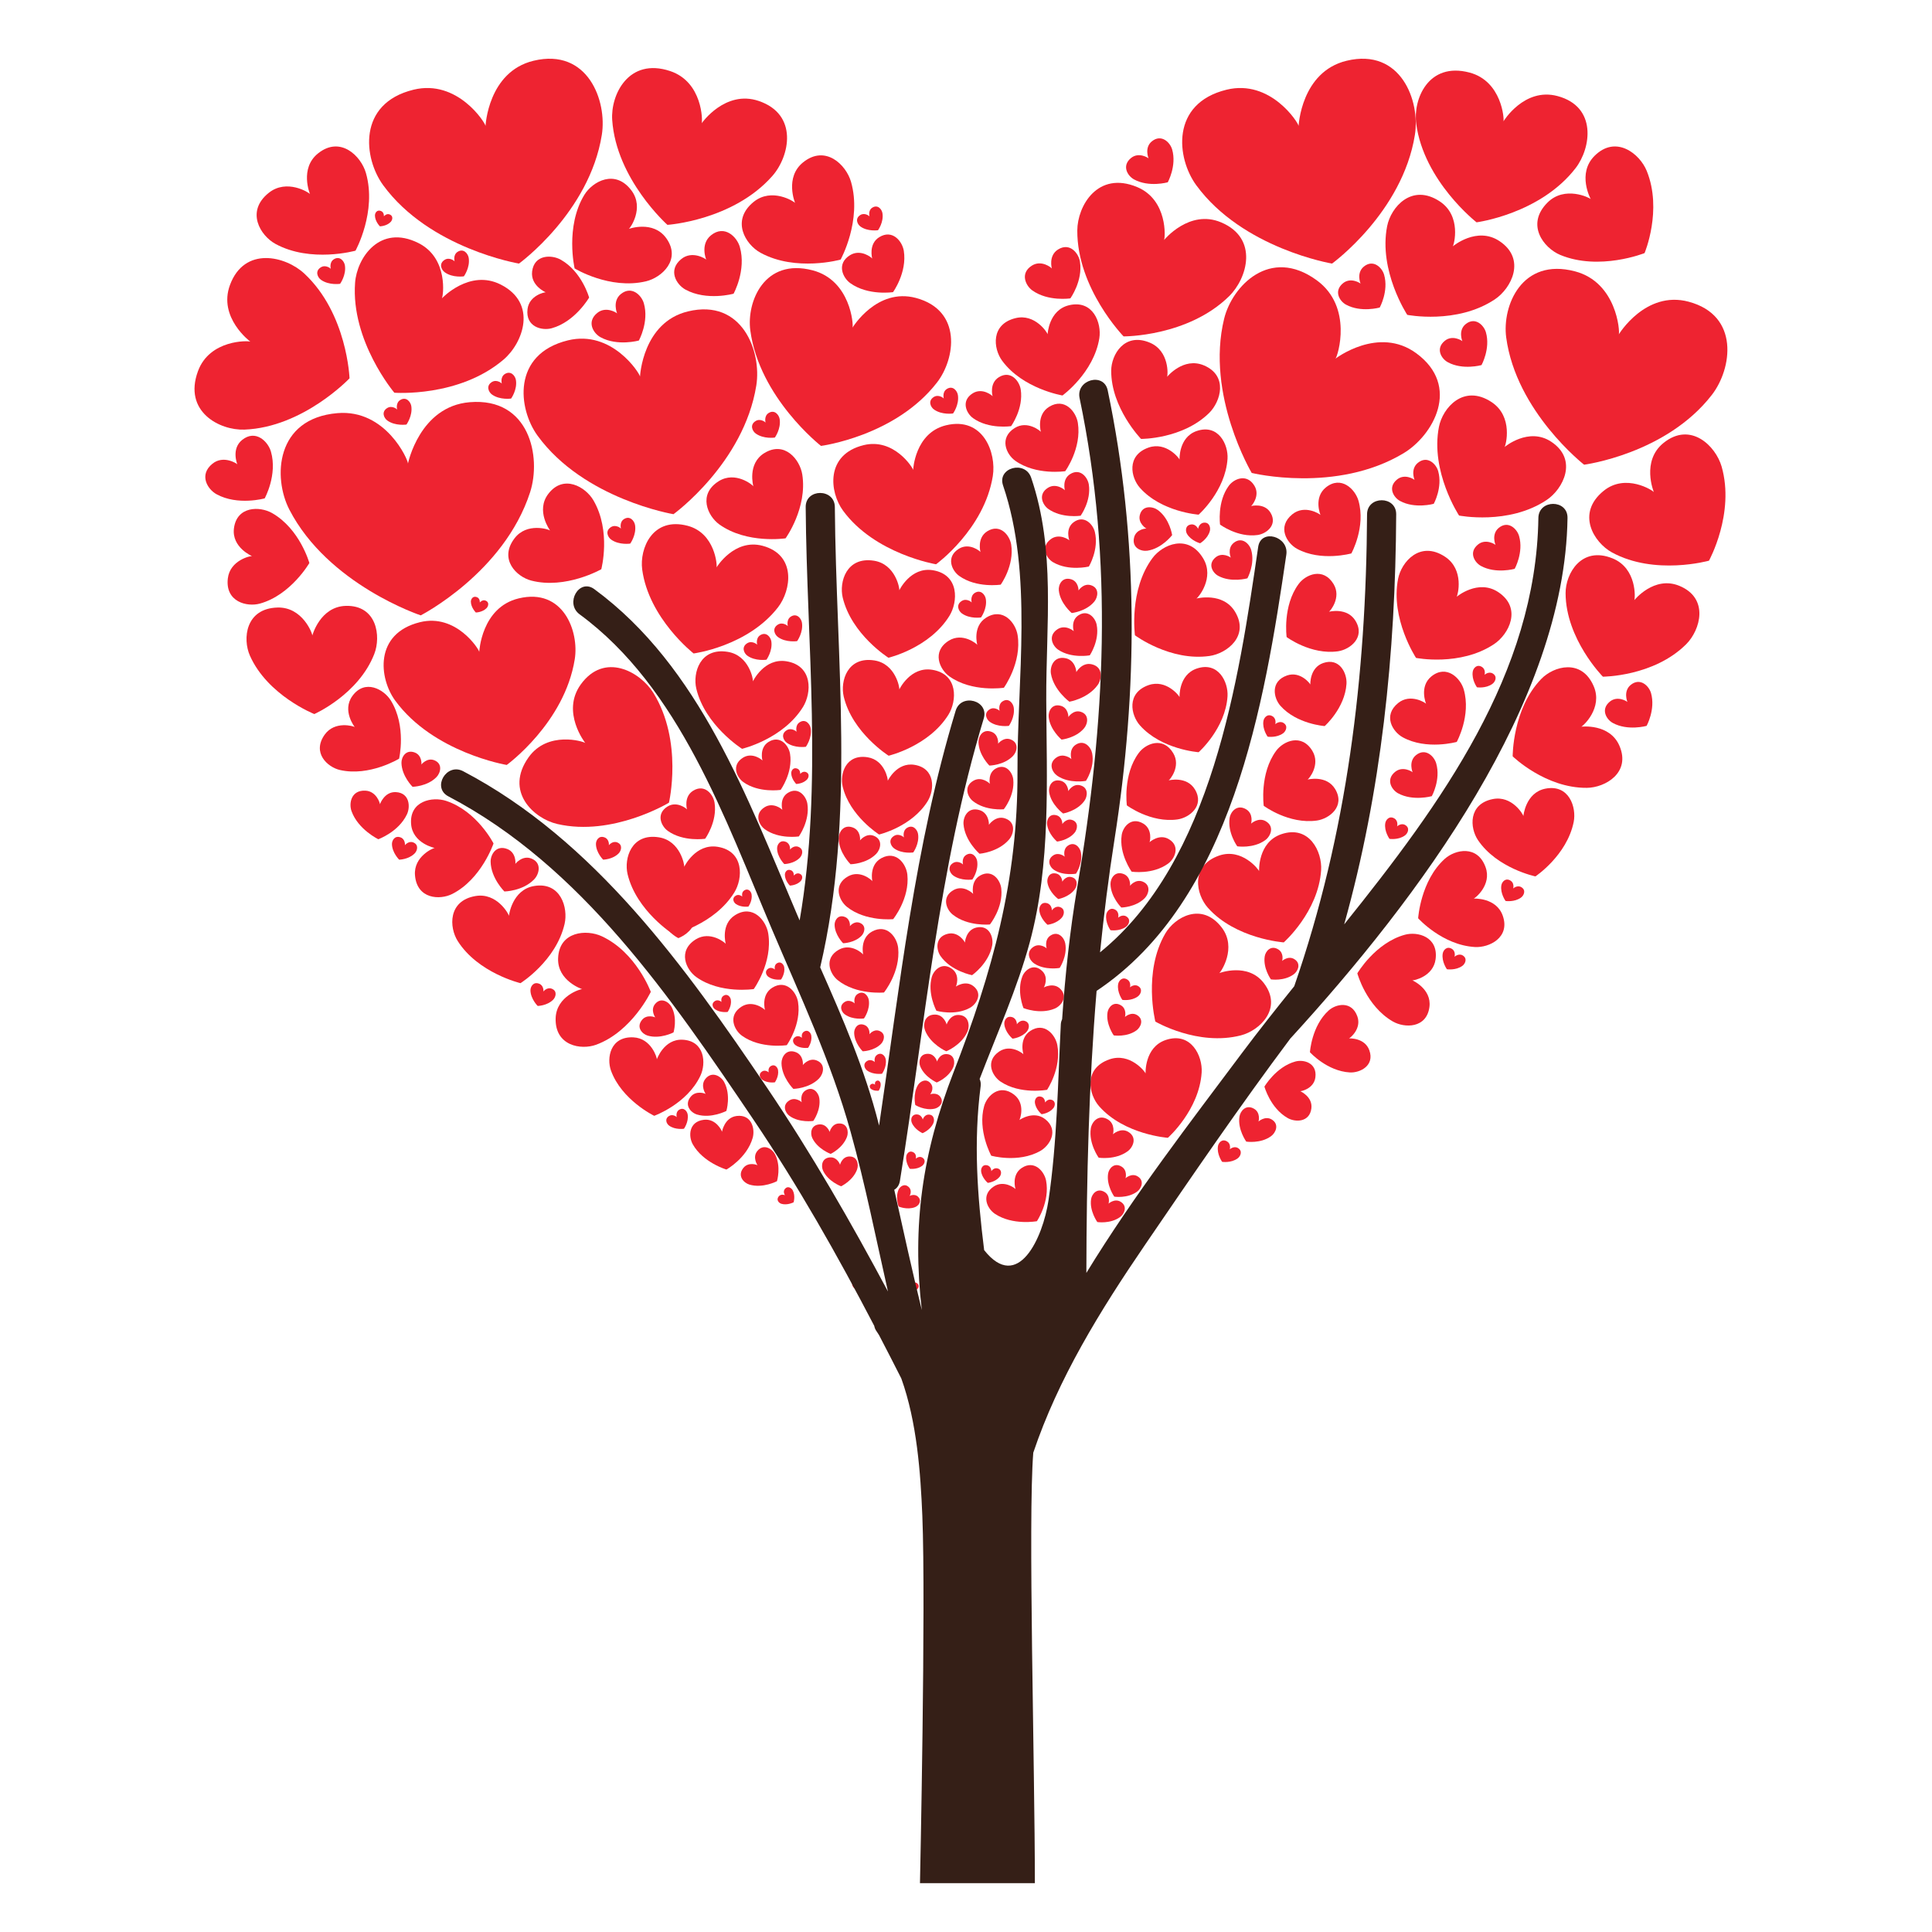 <svg xmlns="http://www.w3.org/2000/svg" width="375" viewBox="0 0 375 375" height="375" version="1.0"><defs><clipPath id="a"><path d="M 85 73 L 305 73 L 305 365.547 L 85 365.547 Z M 85 73"/></clipPath></defs><path fill="#EE2331" d="M 103.555 11.793 C 94.719 13.926 94.242 24.441 94.242 24.441 C 94.188 23.832 88.805 15.32 80.25 17.414 C 69.328 20.09 70.555 30.723 74.375 35.949 C 83.387 48.273 100.734 51.16 100.734 51.16 C 100.734 51.16 114.395 41.254 116.812 26.188 C 117.871 19.59 114.102 9.25 103.555 11.793"/><path fill="#EE2331" d="M 261.371 11.793 C 252.535 13.926 252.059 24.441 252.059 24.441 C 252.008 23.832 246.621 15.32 238.066 17.414 C 227.148 20.09 228.371 30.723 232.191 35.949 C 241.207 48.273 258.551 51.16 258.551 51.16 C 258.551 51.16 272.211 41.254 274.629 26.188 C 275.688 19.59 271.914 9.25 261.371 11.793"/><path fill="#EE2331" d="M 274.898 68.566 C 267.57 63.195 259.219 69.609 259.219 69.609 C 259.648 69.176 262.688 59.578 255.57 54.395 C 246.48 47.781 239.141 55.574 237.605 61.859 C 233.98 76.688 242.957 91.797 242.957 91.797 C 242.957 91.797 259.344 95.836 272.434 87.969 C 278.164 84.527 283.641 74.977 274.898 68.566"/><path fill="#EE2331" d="M 177.773 57.828 C 170.184 55.801 165.473 63.59 165.473 63.59 C 165.684 63.102 165.117 54.418 157.754 52.477 C 148.355 50.004 144.891 58.578 145.633 64.125 C 147.375 77.203 159.355 86.551 159.355 86.551 C 159.355 86.551 173.82 84.668 181.887 74.223 C 185.418 69.656 186.832 60.25 177.773 57.828"/><path fill="#EE2331" d="M 148.027 105.941 C 142.504 104.469 139.078 110.133 139.078 110.133 C 139.234 109.781 138.82 103.465 133.465 102.055 C 126.629 100.254 124.113 106.492 124.648 110.527 C 125.918 120.035 134.629 126.836 134.629 126.836 C 134.629 126.836 145.148 125.465 151.02 117.867 C 153.586 114.547 154.613 107.707 148.027 105.941"/><path fill="#EE2331" d="M 106.418 95.871 C 103.93 99.145 106.773 102.969 106.773 102.969 C 106.582 102.77 102.254 101.324 99.855 104.508 C 96.789 108.566 100.266 111.949 103.105 112.688 C 109.797 114.434 116.711 110.488 116.711 110.488 C 116.711 110.488 118.664 103.105 115.195 97.129 C 113.676 94.512 109.387 91.965 106.418 95.871"/><path fill="#EE2331" d="M 237.008 43.156 C 230.828 40.555 225.941 46.594 225.941 46.594 C 226.176 46.207 226.707 38.801 220.711 36.305 C 213.059 33.117 209.125 39.961 209.102 44.738 C 209.051 55.996 218.086 65.293 218.086 65.293 C 218.086 65.293 230.535 65.387 238.574 57.492 C 242.09 54.043 244.383 46.258 237.008 43.156"/><path fill="#EE2331" d="M 233.672 70.918 C 229.688 69.246 226.535 73.137 226.535 73.137 C 226.688 72.887 227.031 68.113 223.164 66.504 C 218.23 64.445 215.695 68.863 215.684 71.941 C 215.648 79.199 221.477 85.195 221.477 85.195 C 221.477 85.195 229.5 85.254 234.684 80.168 C 236.949 77.941 238.426 72.922 233.672 70.918"/><path fill="#EE2331" d="M 309.512 30.242 C 306.039 33.684 308.762 38.652 308.762 38.652 C 308.562 38.383 303.711 35.973 300.367 39.32 C 296.09 43.594 299.625 48.137 302.84 49.48 C 310.43 52.633 319.211 49.125 319.211 49.125 C 319.211 49.125 322.723 40.766 319.625 33.16 C 318.27 29.836 313.648 26.133 309.512 30.242"/><path fill="#EE2331" d="M 302.312 18.645 C 295.836 16.914 291.816 23.555 291.816 23.555 C 291.996 23.145 291.512 15.734 285.227 14.082 C 277.211 11.965 274.254 19.285 274.887 24.016 C 276.371 35.176 286.598 43.152 286.598 43.152 C 286.598 43.152 298.938 41.547 305.824 32.633 C 308.832 28.734 310.039 20.707 302.312 18.645"/><path fill="#EE2331" d="M 327.758 58.559 C 319.398 56.324 314.211 64.898 314.211 64.898 C 314.445 64.363 313.816 54.801 305.707 52.668 C 295.359 49.938 291.539 59.387 292.352 65.492 C 294.277 79.898 307.473 90.199 307.473 90.199 C 307.473 90.199 323.402 88.125 332.289 76.621 C 336.18 71.582 337.738 61.223 327.758 58.559"/><path fill="#EE2331" d="M 133.539 60.441 C 124.703 62.57 124.227 73.086 124.227 73.086 C 124.172 72.477 118.793 63.969 110.234 66.062 C 99.316 68.734 100.539 79.367 104.363 84.594 C 113.371 96.922 130.723 99.805 130.723 99.805 C 130.723 99.805 144.379 89.906 146.797 74.832 C 147.859 68.238 144.086 57.898 133.539 60.441"/><path fill="#EE2331" d="M 183.621 82.547 C 177.562 84.008 177.238 91.215 177.238 91.215 C 177.199 90.797 173.512 84.965 167.645 86.398 C 160.16 88.23 161.004 95.516 163.621 99.102 C 169.797 107.551 181.688 109.527 181.688 109.527 C 181.688 109.527 191.047 102.738 192.703 92.41 C 193.43 87.891 190.844 80.805 183.621 82.547"/><path fill="#EE2331" d="M 207.48 59.25 C 203.547 60.199 203.34 64.875 203.34 64.875 C 203.312 64.605 200.918 60.816 197.109 61.75 C 192.25 62.938 192.797 67.668 194.5 69.996 C 198.508 75.48 206.227 76.762 206.227 76.762 C 206.227 76.762 212.301 72.355 213.379 65.652 C 213.852 62.715 212.176 58.117 207.48 59.25"/><path fill="#EE2331" d="M 67.148 117.598 C 62.113 117.723 60.621 123.359 60.621 123.359 C 60.664 123.023 58.746 117.785 53.863 117.922 C 47.637 118.094 47.055 123.992 48.512 127.273 C 51.949 135.008 61.008 138.598 61.008 138.598 C 61.008 138.598 69.57 134.828 72.645 126.945 C 73.992 123.496 73.156 117.457 67.148 117.598"/><path fill="#EE2331" d="M 100.672 116.148 C 93.414 117.895 93.023 126.531 93.023 126.531 C 92.977 126.031 88.559 119.043 81.531 120.762 C 72.562 122.961 73.566 131.691 76.707 135.984 C 84.109 146.105 98.355 148.477 98.355 148.477 C 98.355 148.477 109.574 140.344 111.559 127.965 C 112.43 122.551 109.328 114.059 100.672 116.148"/><path fill="#EE2331" d="M 291.047 46.797 C 286.652 43.875 281.98 47.82 281.98 47.82 C 282.223 47.559 283.727 41.914 279.461 39.094 C 274.016 35.504 269.965 40.219 269.242 43.906 C 267.539 52.598 273.148 61.113 273.148 61.113 C 273.148 61.113 282.754 63.023 290.137 58.113 C 293.363 55.965 296.285 50.281 291.047 46.797"/><path fill="#EE2331" d="M 301.102 85.746 C 296.707 82.824 292.035 86.766 292.035 86.766 C 292.273 86.504 293.781 80.863 289.516 78.047 C 284.07 74.457 280.02 79.168 279.297 82.852 C 277.594 91.547 283.203 100.066 283.203 100.066 C 283.203 100.066 292.809 101.973 300.188 97.059 C 303.418 94.914 306.34 89.23 301.102 85.746"/><path fill="#EE2331" d="M 290.812 114.93 C 286.895 112.328 282.727 115.84 282.727 115.84 C 282.945 115.605 284.289 110.574 280.48 108.062 C 275.621 104.855 272.012 109.062 271.367 112.352 C 269.844 120.105 274.852 127.699 274.852 127.699 C 274.852 127.699 283.422 129.406 290 125.023 C 292.883 123.105 295.488 118.035 290.812 114.93"/><path fill="#EE2331" d="M 147.254 19.59 C 140.738 17.391 136.191 23.926 136.191 23.926 C 136.398 23.512 136.395 15.902 130.074 13.793 C 122.008 11.102 118.496 18.398 118.828 23.285 C 119.617 34.805 129.547 43.645 129.547 43.645 C 129.547 43.645 142.289 42.812 149.922 34.145 C 153.266 30.352 155.031 22.211 147.254 19.59"/><path fill="#EE2331" d="M 91.18 78.066 C 81.438 78.867 79.188 89.969 79.188 89.969 C 79.234 89.309 74.922 79.379 65.477 80.191 C 53.426 81.227 52.973 92.73 56.164 98.918 C 63.707 113.508 81.664 119.441 81.664 119.441 C 81.664 119.441 97.824 111.172 102.891 95.551 C 105.105 88.719 102.809 77.102 91.18 78.066"/><path fill="#EE2331" d="M 155.895 31.5 C 152.258 34.41 154.328 39.398 154.328 39.398 C 154.168 39.121 149.816 36.344 146.297 39.176 C 141.816 42.793 144.699 47.461 147.613 49.059 C 154.48 52.816 163.164 50.387 163.164 50.387 C 163.164 50.387 167.344 42.82 165.184 35.297 C 164.238 32.004 160.234 28.027 155.895 31.5"/><path fill="#EE2331" d="M 61.734 29.773 C 58.094 32.684 60.168 37.668 60.168 37.668 C 60.008 37.395 55.656 34.617 52.141 37.449 C 47.652 41.066 50.535 45.73 53.449 47.332 C 60.32 51.09 69.004 48.656 69.004 48.656 C 69.004 48.656 73.184 41.094 71.023 33.57 C 70.074 30.281 66.07 26.301 61.734 29.773"/><path fill="#EE2331" d="M 47.008 85.383 C 44.824 87.133 46.066 90.129 46.066 90.129 C 45.973 89.965 43.352 88.293 41.246 90 C 38.547 92.172 40.281 94.977 42.035 95.934 C 46.16 98.195 51.375 96.734 51.375 96.734 C 51.375 96.734 53.891 92.184 52.59 87.664 C 52.023 85.688 49.617 83.297 47.008 85.383"/><path fill="#EE2331" d="M 138.02 45.656 C 135.832 47.406 137.078 50.402 137.078 50.402 C 136.984 50.238 134.367 48.566 132.254 50.266 C 129.559 52.441 131.293 55.25 133.043 56.207 C 137.172 58.469 142.387 57.008 142.387 57.008 C 142.387 57.008 144.902 52.457 143.602 47.938 C 143.035 45.957 140.629 43.57 138.02 45.656"/><path fill="#EE2331" d="M 223.594 27.418 C 222.059 28.645 222.934 30.746 222.934 30.746 C 222.867 30.633 221.035 29.461 219.547 30.656 C 217.656 32.18 218.875 34.148 220.105 34.82 C 223 36.41 226.664 35.383 226.664 35.383 C 226.664 35.383 228.426 32.191 227.516 29.02 C 227.117 27.629 225.426 25.953 223.594 27.418"/><path fill="#EE2331" d="M 325.926 59.723 C 324.395 60.949 325.27 63.055 325.27 63.055 C 325.199 62.938 323.363 61.766 321.883 62.961 C 319.988 64.484 321.207 66.457 322.438 67.125 C 325.332 68.711 328.992 67.688 328.992 67.688 C 328.992 67.688 330.758 64.496 329.844 61.324 C 329.445 59.938 327.758 58.258 325.926 59.723"/><path fill="#EE2331" d="M 290.934 102.441 C 289.402 103.672 290.277 105.773 290.277 105.773 C 290.211 105.656 288.371 104.484 286.891 105.68 C 284.996 107.207 286.215 109.172 287.445 109.848 C 290.34 111.434 294 110.406 294 110.406 C 294 110.406 295.766 107.215 294.852 104.047 C 294.453 102.66 292.766 100.977 290.934 102.441"/><path fill="#EE2331" d="M 274.848 146.57 C 273.316 147.801 274.188 149.902 274.188 149.902 C 274.121 149.785 272.285 148.613 270.801 149.809 C 268.91 151.332 270.129 153.301 271.359 153.977 C 274.254 155.562 277.914 154.535 277.914 154.535 C 277.914 154.535 279.68 151.344 278.766 148.172 C 278.367 146.781 276.68 145.105 274.848 146.57"/><path fill="#EE2331" d="M 316.539 132.926 C 315.004 134.152 315.879 136.258 315.879 136.258 C 315.812 136.141 313.977 134.969 312.492 136.164 C 310.602 137.691 311.816 139.656 313.047 140.328 C 315.945 141.918 319.605 140.891 319.605 140.891 C 319.605 140.891 321.367 137.699 320.461 134.523 C 320.062 133.137 318.371 131.461 316.539 132.926"/><path fill="#EE2331" d="M 291.68 177.723 C 290.418 174.164 286.043 174.414 286.043 174.414 C 286.297 174.367 289.59 171.777 288.355 168.336 C 286.781 163.938 282.434 164.895 280.434 166.695 C 275.715 170.949 275.262 178.234 275.262 178.234 C 275.262 178.234 279.945 183.457 286.289 183.816 C 289.066 183.973 293.18 181.969 291.68 177.723"/><path fill="#EE2331" d="M 265.793 203.875 C 264.91 201.371 261.836 201.551 261.836 201.551 C 262.012 201.516 264.328 199.699 263.461 197.281 C 262.355 194.188 259.301 194.863 257.895 196.129 C 254.578 199.117 254.258 204.234 254.258 204.234 C 254.258 204.234 257.551 207.906 262.008 208.16 C 263.957 208.266 266.855 206.859 265.793 203.875"/><path fill="#EE2331" d="M 275.223 89.824 C 273.691 91.055 274.562 93.156 274.562 93.156 C 274.496 93.039 272.66 91.867 271.176 93.062 C 269.285 94.59 270.504 96.555 271.73 97.23 C 274.629 98.816 278.289 97.789 278.289 97.789 C 278.289 97.789 280.055 94.598 279.141 91.426 C 278.742 90.035 277.051 88.359 275.223 89.824"/><path fill="#EE2331" d="M 314.332 144.758 C 312.434 140.359 306.922 141.051 306.922 141.051 C 307.23 140.973 311.184 137.418 309.324 133.164 C 306.961 127.738 301.547 129.324 299.168 131.77 C 293.559 137.547 293.609 146.805 293.609 146.805 C 293.609 146.805 299.977 153.004 308.023 152.918 C 311.555 152.883 316.586 150 314.332 144.758"/><path fill="#EE2331" d="M 277.453 195.445 C 277.906 191.922 274.133 190.281 274.133 190.281 C 274.359 190.348 278.227 189.57 278.652 186.156 C 279.199 181.801 275.141 180.762 272.695 181.43 C 266.934 182.996 263.457 188.922 263.457 188.922 C 263.457 188.922 265.172 195.281 270.344 198.266 C 272.609 199.574 276.91 199.641 277.453 195.445"/><path fill="#EE2331" d="M 254.535 215.156 C 254.832 212.863 252.375 211.797 252.375 211.797 C 252.52 211.836 255.035 211.336 255.316 209.109 C 255.672 206.277 253.027 205.602 251.438 206.035 C 247.684 207.055 245.426 210.91 245.426 210.91 C 245.426 210.91 246.539 215.055 249.91 216.996 C 251.379 217.848 254.18 217.891 254.535 215.156"/><path fill="#EE2331" d="M 299.957 153.078 C 296.082 153.848 295.688 158.398 295.688 158.398 C 295.672 158.133 293.492 154.344 289.738 155.102 C 284.953 156.066 285.297 160.699 286.855 163.039 C 290.551 168.551 298.023 170.109 298.023 170.109 C 298.023 170.109 304.129 166.055 305.449 159.559 C 306.027 156.719 304.574 152.168 299.957 153.078"/><path fill="#EE2331" d="M 257.363 94.598 C 254.898 96.574 256.305 99.961 256.305 99.961 C 256.195 99.773 253.242 97.891 250.855 99.809 C 247.809 102.266 249.766 105.434 251.746 106.52 C 256.41 109.07 262.301 107.418 262.301 107.418 C 262.301 107.418 265.141 102.285 263.676 97.176 C 263.031 94.941 260.312 92.242 257.363 94.598"/><path fill="#EE2331" d="M 239.469 105.363 C 238.141 106.426 238.895 108.242 238.895 108.242 C 238.836 108.145 237.25 107.129 235.969 108.164 C 234.332 109.484 235.383 111.188 236.445 111.766 C 238.953 113.141 242.121 112.254 242.121 112.254 C 242.121 112.254 243.648 109.492 242.855 106.746 C 242.512 105.547 241.055 104.098 239.469 105.363"/><path fill="#EE2331" d="M 221.242 99.957 C 220.82 101.602 222.52 102.605 222.52 102.605 C 222.414 102.559 220.535 102.703 220.133 104.301 C 219.617 106.336 221.488 107.062 222.688 106.895 C 225.52 106.48 227.512 103.867 227.512 103.867 C 227.512 103.867 227.066 100.746 224.781 99.027 C 223.785 98.277 221.742 97.992 221.242 99.957"/><path fill="#EE2331" d="M 233.625 101.457 C 232.707 101.586 232.547 102.656 232.547 102.656 C 232.547 102.594 232.086 101.668 231.188 101.797 C 230.047 101.957 230.062 103.055 230.398 103.629 C 231.195 104.977 232.938 105.449 232.938 105.449 C 232.938 105.449 234.434 104.574 234.832 103.062 C 235.012 102.398 234.73 101.305 233.625 101.457"/><path fill="#EE2331" d="M 284.496 62.902 C 282.965 64.125 283.84 66.227 283.84 66.227 C 283.773 66.117 281.934 64.941 280.453 66.137 C 278.559 67.66 279.777 69.633 281.008 70.301 C 283.902 71.891 287.562 70.863 287.562 70.863 C 287.562 70.863 289.328 67.672 288.414 64.5 C 288.016 63.113 286.328 61.438 284.496 62.902"/><path fill="#EE2331" d="M 264.742 51.727 C 263.207 52.953 264.082 55.055 264.082 55.055 C 264.016 54.945 262.176 53.77 260.695 54.961 C 258.805 56.488 260.02 58.461 261.25 59.129 C 264.148 60.719 267.805 59.691 267.805 59.691 C 267.805 59.691 269.57 56.5 268.656 53.328 C 268.258 51.941 266.574 50.262 264.742 51.727"/><path fill="#EE2331" d="M 325.953 113.707 C 321.047 111.691 317.215 116.496 317.215 116.496 C 317.398 116.188 317.77 110.324 313.008 108.387 C 306.93 105.914 303.867 111.355 303.879 115.137 C 303.914 124.043 311.121 131.344 311.121 131.344 C 311.121 131.344 320.973 131.336 327.285 125.047 C 330.047 122.289 331.805 116.113 325.953 113.707"/><path fill="#EE2331" d="M 277.852 131.273 C 275.406 133.238 276.801 136.598 276.801 136.598 C 276.691 136.414 273.758 134.539 271.391 136.449 C 268.363 138.887 270.309 142.035 272.273 143.109 C 276.906 145.648 282.754 144.004 282.754 144.004 C 282.754 144.004 285.57 138.902 284.117 133.836 C 283.48 131.617 280.781 128.938 277.852 131.273"/><path fill="#EE2331" d="M 322.91 85.957 C 318.5 89.484 321.012 95.52 321.012 95.52 C 320.82 95.188 315.547 91.824 311.289 95.254 C 305.855 99.633 309.352 105.285 312.879 107.223 C 321.199 111.773 331.711 108.828 331.711 108.828 C 331.711 108.828 336.777 99.664 334.164 90.555 C 333.016 86.57 328.164 81.75 322.91 85.957"/><path fill="#EE2331" d="M 120.527 57.059 C 118.789 58.449 119.777 60.836 119.777 60.836 C 119.703 60.707 117.621 59.375 115.938 60.734 C 113.789 62.461 115.172 64.695 116.562 65.457 C 119.852 67.258 124.004 66.094 124.004 66.094 C 124.004 66.094 126.008 62.477 124.973 58.875 C 124.52 57.301 122.602 55.395 120.527 57.059"/><path fill="#EE2331" d="M 103.285 52.688 C 102.945 55.465 105.93 56.738 105.93 56.738 C 105.746 56.691 102.707 57.32 102.391 60.012 C 101.98 63.449 105.184 64.242 107.105 63.707 C 111.645 62.445 114.348 57.758 114.348 57.758 C 114.348 57.758 112.965 52.75 108.871 50.422 C 107.082 49.402 103.688 49.375 103.285 52.688"/><path fill="#EE2331" d="M 45.406 102.578 C 44.957 106.254 48.91 107.938 48.91 107.938 C 48.668 107.871 44.645 108.707 44.223 112.266 C 43.684 116.809 47.918 117.863 50.465 117.152 C 56.465 115.48 60.047 109.281 60.047 109.281 C 60.047 109.281 58.215 102.66 52.805 99.582 C 50.434 98.234 45.945 98.195 45.406 102.578"/><path fill="#EE2331" d="M 97.172 55.223 C 91.121 52.172 85.77 57.914 85.77 57.914 C 86.031 57.543 87.09 50.113 81.215 47.176 C 73.719 43.426 69.277 50.059 68.922 54.871 C 68.082 66.219 76.543 76.227 76.543 76.227 C 76.543 76.227 89.09 77.188 97.746 69.793 C 101.535 66.559 104.391 58.867 97.172 55.223"/><path fill="#EE2331" d="M 44.641 55.305 C 42.285 61.652 48.598 66.32 48.598 66.32 C 48.195 66.102 40.688 65.883 38.426 72.043 C 35.535 79.902 42.629 83.57 47.453 83.387 C 58.844 82.949 67.844 73.43 67.844 73.43 C 67.844 73.43 67.402 60.867 59.07 53.102 C 55.426 49.703 47.453 47.73 44.641 55.305"/><path fill="#EE2331" d="M 129.293 46.199 C 126.758 42.719 122.066 44.422 122.066 44.422 C 122.32 44.285 125.074 40.391 122.605 37.027 C 119.453 32.738 115.02 35.203 113.422 37.82 C 109.656 43.996 111.535 52.102 111.535 52.102 C 111.535 52.102 118.352 56.277 125.391 54.602 C 128.473 53.867 132.316 50.344 129.293 46.199"/><path fill="#EE2331" d="M 180.941 130.004 C 176.691 129.32 174.555 133.82 174.555 133.82 C 174.645 133.543 173.855 128.844 169.73 128.191 C 164.469 127.359 163.059 132.227 163.766 135.207 C 165.438 142.242 172.484 146.684 172.484 146.684 C 172.484 146.684 180.27 144.859 184.094 138.719 C 185.762 136.031 186.016 130.828 180.941 130.004"/><path fill="#EE2331" d="M 177.496 148.453 C 174.047 147.895 172.312 151.547 172.312 151.547 C 172.387 151.328 171.746 147.512 168.402 146.984 C 164.133 146.309 162.988 150.258 163.562 152.676 C 164.918 158.379 170.633 161.98 170.633 161.98 C 170.633 161.98 176.949 160.504 180.051 155.523 C 181.406 153.344 181.609 149.121 177.496 148.453"/><path fill="#EE2331" d="M 68.383 135.109 C 66.348 137.945 68.855 141.121 68.855 141.121 C 68.684 140.961 64.988 139.84 63.02 142.594 C 60.52 146.109 63.547 148.895 65.977 149.457 C 71.695 150.777 77.465 147.262 77.465 147.262 C 77.465 147.262 78.945 140.957 75.859 135.965 C 74.508 133.785 70.809 131.727 68.383 135.109"/><path fill="#EE2331" d="M 112.711 132.871 C 108.875 138.223 113.605 144.219 113.605 144.219 C 113.285 143.906 106.301 141.789 102.598 146.992 C 97.871 153.625 103.59 158.875 108.168 159.938 C 118.957 162.43 129.844 155.801 129.844 155.801 C 129.844 155.801 132.637 143.902 126.816 134.484 C 124.266 130.375 117.293 126.488 112.711 132.871"/><path fill="#EE2331" d="M 152.648 128.355 C 148.316 127.656 146.141 132.25 146.141 132.25 C 146.234 131.965 145.43 127.18 141.227 126.52 C 135.871 125.664 134.434 130.621 135.152 133.664 C 136.855 140.824 144.031 145.344 144.031 145.344 C 144.031 145.344 151.961 143.488 155.855 137.234 C 157.555 134.5 157.812 129.199 152.648 128.355"/><path fill="#EE2331" d="M 181.062 110.68 C 176.738 109.98 174.555 114.57 174.555 114.57 C 174.648 114.289 173.848 109.504 169.645 108.836 C 164.289 107.988 162.848 112.945 163.57 115.988 C 165.273 123.148 172.449 127.668 172.449 127.668 C 172.449 127.668 180.379 125.809 184.27 119.559 C 185.973 116.824 186.227 111.523 181.062 110.68"/><path fill="#EE2331" d="M 139.309 164.367 C 134.984 163.668 132.801 168.254 132.801 168.254 C 132.895 167.977 132.094 163.188 127.891 162.523 C 122.535 161.668 121.094 166.633 121.812 169.668 C 123.52 176.832 130.695 181.352 130.695 181.352 C 130.695 181.352 138.625 179.496 142.52 173.242 C 144.223 170.512 144.473 165.203 139.309 164.367"/><path fill="#EE2331" d="M 171.062 166.574 C 168.629 167.906 169.32 171.043 169.32 171.043 C 169.258 170.867 166.996 168.789 164.641 170.082 C 161.629 171.738 162.836 174.777 164.383 176.016 C 168.02 178.934 173.363 178.406 173.363 178.406 C 173.363 178.406 176.605 174.398 176.117 169.766 C 175.906 167.734 173.973 164.988 171.062 166.574"/><path fill="#EE2331" d="M 190.285 169.918 C 188.328 170.988 188.887 173.516 188.887 173.516 C 188.836 173.375 187.012 171.703 185.117 172.742 C 182.699 174.074 183.672 176.516 184.91 177.512 C 187.836 179.863 192.141 179.438 192.141 179.438 C 192.141 179.438 194.742 176.215 194.352 172.484 C 194.18 170.855 192.621 168.645 190.285 169.918"/><path fill="#EE2331" d="M 193.293 149.164 C 191.668 150.051 192.133 152.152 192.133 152.152 C 192.09 152.031 190.57 150.645 188.996 151.508 C 186.984 152.617 187.793 154.648 188.824 155.477 C 191.262 157.43 194.836 157.078 194.836 157.078 C 194.836 157.078 197 154.395 196.672 151.297 C 196.535 149.941 195.238 148.102 193.293 149.164"/><path fill="#EE2331" d="M 169.273 180.805 C 166.84 182.137 167.539 185.277 167.539 185.277 C 167.473 185.098 165.207 183.02 162.852 184.316 C 159.844 185.973 161.055 189.008 162.598 190.246 C 166.234 193.168 171.582 192.641 171.582 192.641 C 171.582 192.641 174.82 188.633 174.332 183.992 C 174.117 181.965 172.184 179.219 169.273 180.805"/><path fill="#EE2331" d="M 195.055 158.84 C 193.203 158.242 191.934 160.105 191.934 160.105 C 191.992 159.988 191.965 157.832 190.168 157.254 C 187.875 156.52 186.906 158.598 187.016 159.98 C 187.277 163.242 190.121 165.711 190.121 165.711 C 190.121 165.711 193.727 165.434 195.859 162.953 C 196.793 161.867 197.266 159.559 195.055 158.84"/><path fill="#EE2331" d="M 169.617 162.234 C 168.086 161.625 166.918 163.129 166.918 163.129 C 166.977 163.035 167.07 161.219 165.59 160.637 C 163.695 159.895 162.77 161.59 162.785 162.762 C 162.828 165.523 165.09 167.75 165.09 167.75 C 165.09 167.75 168.141 167.711 170.07 165.738 C 170.914 164.875 171.434 162.957 169.617 162.234"/><path fill="#EE2331" d="M 196.188 143.531 C 194.789 142.977 193.719 144.355 193.719 144.355 C 193.766 144.266 193.852 142.602 192.492 142.062 C 190.754 141.383 189.902 142.945 189.922 144.02 C 189.961 146.551 192.039 148.598 192.039 148.598 C 192.039 148.598 194.84 148.562 196.605 146.75 C 197.383 145.957 197.859 144.195 196.188 143.531"/><path fill="#EE2331" d="M 158.516 205.832 C 156.988 205.227 155.82 206.734 155.82 206.734 C 155.879 206.637 155.969 204.816 154.484 204.234 C 152.598 203.496 151.668 205.191 151.688 206.363 C 151.73 209.121 153.988 211.352 153.988 211.352 C 153.988 211.352 157.043 211.309 158.973 209.336 C 159.816 208.477 160.34 206.555 158.516 205.832"/><path fill="#EE2331" d="M 156.438 149.855 C 155.797 149.605 155.309 150.23 155.309 150.23 C 155.332 150.191 155.371 149.43 154.75 149.188 C 153.957 148.879 153.57 149.59 153.578 150.074 C 153.598 151.23 154.543 152.168 154.543 152.168 C 154.543 152.168 155.82 152.148 156.629 151.32 C 156.98 150.961 157.199 150.156 156.438 149.855"/><path fill="#EE2331" d="M 94.254 116.574 C 93.609 116.324 93.125 116.949 93.125 116.949 C 93.148 116.91 93.184 116.148 92.566 115.906 C 91.777 115.598 91.387 116.309 91.395 116.793 C 91.414 117.949 92.363 118.887 92.363 118.887 C 92.363 118.887 93.633 118.867 94.441 118.039 C 94.793 117.68 95.016 116.875 94.254 116.574"/><path fill="#EE2331" d="M 75.633 41.621 C 74.996 41.367 74.508 41.996 74.508 41.996 C 74.531 41.953 74.57 41.199 73.945 40.953 C 73.156 40.645 72.766 41.355 72.777 41.844 C 72.797 43 73.742 43.93 73.742 43.93 C 73.742 43.93 75.02 43.914 75.824 43.086 C 76.18 42.723 76.395 41.926 75.633 41.621"/><path fill="#EE2331" d="M 155.199 169.578 C 154.562 169.328 154.074 169.957 154.074 169.957 C 154.098 169.914 154.137 169.156 153.516 168.91 C 152.723 168.602 152.336 169.312 152.344 169.805 C 152.363 170.957 153.309 171.891 153.309 171.891 C 153.309 171.891 154.586 171.871 155.391 171.047 C 155.746 170.684 155.961 169.887 155.199 169.578"/><path fill="#EE2331" d="M 154.969 164.371 C 154.043 164 153.336 164.91 153.336 164.91 C 153.371 164.852 153.43 163.75 152.527 163.398 C 151.383 162.953 150.82 163.98 150.832 164.688 C 150.859 166.359 152.23 167.715 152.23 167.715 C 152.23 167.715 154.078 167.691 155.246 166.492 C 155.758 165.969 156.074 164.809 154.969 164.371"/><path fill="#EE2331" d="M 119.809 163.512 C 118.887 163.145 118.176 164.059 118.176 164.059 C 118.207 164 118.266 162.898 117.367 162.547 C 116.219 162.098 115.66 163.125 115.672 163.832 C 115.699 165.508 117.066 166.859 117.066 166.859 C 117.066 166.859 118.918 166.836 120.086 165.637 C 120.594 165.117 120.914 163.953 119.809 163.512"/><path fill="#EE2331" d="M 80.219 163.516 C 79.293 163.148 78.586 164.059 78.586 164.059 C 78.617 164 78.676 162.898 77.777 162.547 C 76.633 162.098 76.066 163.125 76.078 163.836 C 76.105 165.508 77.477 166.863 77.477 166.863 C 77.477 166.863 79.324 166.836 80.496 165.637 C 81.008 165.117 81.324 163.953 80.219 163.516"/><path fill="#EE2331" d="M 84.297 147.566 C 82.871 147 81.781 148.402 81.781 148.402 C 81.836 148.312 81.918 146.621 80.539 146.074 C 78.77 145.383 77.906 146.969 77.922 148.059 C 77.965 150.633 80.074 152.715 80.074 152.715 C 80.074 152.715 82.922 152.676 84.723 150.832 C 85.508 150.027 85.992 148.238 84.297 147.566"/><path fill="#EE2331" d="M 103.141 166.641 C 101.371 165.941 100.02 167.684 100.02 167.684 C 100.082 167.57 100.191 165.469 98.473 164.797 C 96.281 163.938 95.207 165.902 95.23 167.258 C 95.285 170.453 97.902 173.035 97.902 173.035 C 97.902 173.035 101.434 172.988 103.664 170.699 C 104.645 169.703 105.25 167.48 103.141 166.641"/><path fill="#EE2331" d="M 107.102 191.91 C 106.176 191.543 105.469 192.453 105.469 192.453 C 105.504 192.391 105.559 191.293 104.66 190.941 C 103.512 190.492 102.953 191.52 102.961 192.23 C 102.992 193.902 104.363 195.254 104.363 195.254 C 104.363 195.254 106.207 195.227 107.379 194.031 C 107.891 193.508 108.207 192.344 107.102 191.91"/><path fill="#EE2331" d="M 166.891 179.125 C 165.797 178.691 164.961 179.77 164.961 179.77 C 165 179.699 165.066 178.398 164 177.98 C 162.648 177.449 161.98 178.664 161.996 179.504 C 162.027 181.48 163.648 183.082 163.648 183.082 C 163.648 183.082 165.836 183.051 167.219 181.637 C 167.824 181.02 168.199 179.645 166.891 179.125"/><path fill="#EE2331" d="M 170.688 200.098 C 169.594 199.664 168.758 200.742 168.758 200.742 C 168.797 200.672 168.859 199.371 167.801 198.953 C 166.441 198.422 165.777 199.637 165.793 200.477 C 165.824 202.453 167.445 204.055 167.445 204.055 C 167.445 204.055 169.629 204.023 171.016 202.609 C 171.621 201.992 171.996 200.617 170.688 200.098"/><path fill="#EE2331" d="M 176.066 160.684 C 175.102 161.277 175.453 162.543 175.453 162.543 C 175.426 162.473 174.453 161.672 173.523 162.254 C 172.336 162.992 172.891 164.203 173.551 164.676 C 175.094 165.789 177.262 165.457 177.262 165.457 C 177.262 165.457 178.492 163.754 178.195 161.875 C 178.066 161.055 177.215 159.977 176.066 160.684"/><path fill="#EE2331" d="M 187.539 165.941 C 186.574 166.539 186.926 167.797 186.926 167.797 C 186.898 167.73 185.93 166.934 184.996 167.508 C 183.805 168.25 184.367 169.461 185.02 169.934 C 186.566 171.043 188.734 170.715 188.734 170.715 C 188.734 170.715 189.965 169.012 189.668 167.133 C 189.539 166.309 188.688 165.23 187.539 165.941"/><path fill="#EE2331" d="M 153.527 119.668 C 152.562 120.266 152.918 121.527 152.918 121.527 C 152.887 121.457 151.918 120.66 150.984 121.238 C 149.797 121.977 150.355 123.191 151.012 123.66 C 152.555 124.77 154.723 124.441 154.723 124.441 C 154.723 124.441 155.953 122.738 155.656 120.859 C 155.527 120.039 154.68 118.961 153.527 119.668"/><path fill="#EE2331" d="M 189.219 115.078 C 188.254 115.672 188.605 116.934 188.605 116.934 C 188.578 116.863 187.609 116.062 186.676 116.645 C 185.488 117.383 186.047 118.594 186.703 119.066 C 188.246 120.18 190.414 119.848 190.414 119.848 C 190.414 119.848 191.648 118.148 191.348 116.27 C 191.219 115.445 190.367 114.367 189.219 115.078"/><path fill="#EE2331" d="M 194.633 136.113 C 193.668 136.707 194.023 137.973 194.023 137.973 C 193.992 137.902 193.023 137.102 192.094 137.68 C 190.902 138.422 191.461 139.633 192.117 140.105 C 193.664 141.215 195.828 140.887 195.828 140.887 C 195.828 140.887 197.059 139.18 196.762 137.305 C 196.629 136.48 195.781 135.402 194.633 136.113"/><path fill="#EE2331" d="M 209.316 119.441 C 207.773 120.465 208.41 122.523 208.41 122.523 C 208.359 122.406 206.73 121.148 205.238 122.148 C 203.328 123.426 204.305 125.379 205.406 126.117 C 207.996 127.855 211.527 127.199 211.527 127.199 C 211.527 127.199 213.461 124.344 212.867 121.281 C 212.613 119.941 211.16 118.219 209.316 119.441"/><path fill="#EE2331" d="M 208.777 144.562 C 207.383 145.488 207.961 147.344 207.961 147.344 C 207.91 147.242 206.441 146.105 205.09 147.008 C 203.363 148.164 204.246 149.93 205.242 150.594 C 207.582 152.168 210.777 151.57 210.777 151.57 C 210.777 151.57 212.523 148.988 211.988 146.223 C 211.758 145.012 210.445 143.457 208.777 144.562"/><path fill="#EE2331" d="M 211.898 128.934 C 210.004 128.496 208.898 130.461 208.898 130.461 C 208.949 130.34 208.734 128.195 206.898 127.773 C 204.547 127.238 203.762 129.391 203.984 130.758 C 204.527 133.984 207.57 136.203 207.57 136.203 C 207.57 136.203 211.141 135.617 213.055 132.965 C 213.887 131.805 214.164 129.457 211.898 128.934"/><path fill="#EE2331" d="M 209.609 152.414 C 208.18 152.082 207.348 153.566 207.348 153.566 C 207.383 153.473 207.223 151.852 205.832 151.535 C 204.062 151.129 203.465 152.754 203.641 153.789 C 204.047 156.223 206.344 157.898 206.344 157.898 C 206.344 157.898 209.039 157.457 210.48 155.449 C 211.113 154.578 211.32 152.812 209.609 152.414"/><path fill="#EE2331" d="M 211.723 113.582 C 210.273 113.148 209.328 114.617 209.328 114.617 C 209.371 114.527 209.312 112.855 207.91 112.438 C 206.125 111.91 205.41 113.535 205.516 114.605 C 205.773 117.121 208.016 118.988 208.016 118.988 C 208.016 118.988 210.805 118.711 212.414 116.758 C 213.117 115.898 213.445 114.102 211.723 113.582"/><path fill="#EE2331" d="M 209.754 138.152 C 208.309 137.719 207.359 139.184 207.359 139.184 C 207.402 139.094 207.344 137.422 205.941 137.008 C 204.156 136.477 203.438 138.102 203.547 139.172 C 203.809 141.695 206.047 143.555 206.047 143.555 C 206.047 143.555 208.836 143.277 210.445 141.324 C 211.148 140.469 211.473 138.672 209.754 138.152"/><path fill="#EE2331" d="M 207.301 164.129 C 206.215 164.852 206.66 166.293 206.66 166.293 C 206.629 166.215 205.48 165.332 204.43 166.031 C 203.086 166.93 203.777 168.305 204.551 168.82 C 206.371 170.043 208.852 169.582 208.852 169.582 C 208.852 169.582 210.211 167.578 209.797 165.422 C 209.613 164.48 208.598 163.27 207.301 164.129"/><path fill="#EE2331" d="M 207.945 170.238 C 206.832 169.977 206.188 171.133 206.188 171.133 C 206.215 171.059 206.09 169.805 205.012 169.555 C 203.629 169.238 203.168 170.504 203.305 171.309 C 203.617 173.199 205.406 174.504 205.406 174.504 C 205.406 174.504 207.5 174.16 208.625 172.602 C 209.113 171.922 209.277 170.547 207.945 170.238"/><path fill="#EE2331" d="M 208.059 159.145 C 206.934 158.805 206.195 159.949 206.195 159.949 C 206.23 159.875 206.188 158.578 205.094 158.254 C 203.703 157.844 203.145 159.105 203.23 159.938 C 203.43 161.898 205.176 163.348 205.176 163.348 C 205.176 163.348 207.348 163.133 208.598 161.609 C 209.141 160.945 209.398 159.547 208.059 159.145"/><path fill="#EE2331" d="M 203.887 181.598 C 202.633 182.43 203.156 184.09 203.156 184.09 C 203.113 183.996 201.797 182.98 200.586 183.785 C 199.035 184.82 199.828 186.406 200.719 187 C 202.816 188.406 205.68 187.875 205.68 187.875 C 205.68 187.875 207.238 185.562 206.762 183.086 C 206.555 182 205.383 180.609 203.887 181.598"/><path fill="#EE2331" d="M 202.887 217.242 C 200.602 215.441 197.852 217.402 197.852 217.402 C 197.996 217.266 199.078 214.234 196.863 212.492 C 194.023 210.273 191.582 212.684 191.023 214.68 C 189.699 219.387 192.398 224.32 192.398 224.32 C 192.398 224.32 197.598 225.797 201.879 223.426 C 203.754 222.387 205.609 219.395 202.887 217.242"/><path fill="#EE2331" d="M 199.977 200.102 C 197.699 201.613 198.645 204.637 198.645 204.637 C 198.566 204.473 196.172 202.617 193.961 204.086 C 191.145 205.973 192.59 208.855 194.207 209.938 C 198.031 212.5 203.238 211.531 203.238 211.531 C 203.238 211.531 206.082 207.324 205.215 202.809 C 204.832 200.836 202.699 198.301 199.977 200.102"/><path fill="#EE2331" d="M 198.312 226.703 C 196.254 228.07 197.109 230.805 197.109 230.805 C 197.039 230.652 194.871 228.977 192.879 230.305 C 190.332 232.008 191.641 234.613 193.102 235.594 C 196.559 237.906 201.262 237.035 201.262 237.035 C 201.262 237.035 203.828 233.23 203.043 229.152 C 202.699 227.363 200.773 225.074 198.312 226.703"/><path fill="#EE2331" d="M 205.793 191.926 C 204.473 190.621 202.594 191.668 202.594 191.668 C 202.691 191.594 203.59 189.75 202.309 188.492 C 200.668 186.883 198.957 188.246 198.461 189.465 C 197.289 192.352 198.652 195.668 198.652 195.668 C 198.652 195.668 201.84 196.969 204.719 195.77 C 205.977 195.242 207.367 193.477 205.793 191.926"/><path fill="#EE2331" d="M 205.688 176.047 C 204.766 175.77 204.164 176.707 204.164 176.707 C 204.191 176.648 204.152 175.586 203.258 175.316 C 202.117 174.977 201.66 176.02 201.734 176.699 C 201.895 178.305 203.324 179.496 203.324 179.496 C 203.324 179.496 205.102 179.316 206.133 178.07 C 206.582 177.523 206.789 176.379 205.688 176.047"/><path fill="#EE2331" d="M 198.895 198.156 C 197.973 197.883 197.371 198.816 197.371 198.816 C 197.395 198.762 197.359 197.695 196.465 197.426 C 195.324 197.09 194.867 198.125 194.938 198.809 C 195.102 200.418 196.535 201.605 196.535 201.605 C 196.535 201.605 198.309 201.43 199.34 200.18 C 199.789 199.637 199.996 198.488 198.895 198.156"/><path fill="#EE2331" d="M 204.086 213.465 C 203.34 213.242 202.848 214 202.848 214 C 202.867 213.953 202.836 213.086 202.113 212.875 C 201.184 212.594 200.812 213.441 200.871 213.992 C 201.004 215.301 202.168 216.266 202.168 216.266 C 202.168 216.266 203.609 216.125 204.445 215.105 C 204.809 214.668 204.98 213.734 204.086 213.465"/><path fill="#EE2331" d="M 193.648 226.793 C 192.902 226.566 192.41 227.332 192.41 227.332 C 192.43 227.281 192.398 226.414 191.676 226.199 C 190.746 225.922 190.375 226.766 190.434 227.324 C 190.566 228.629 191.73 229.594 191.73 229.594 C 191.73 229.594 193.172 229.453 194.008 228.438 C 194.375 227.996 194.543 227.059 193.648 226.793"/><path fill="#EE2331" d="M 197.559 253.844 C 196.809 253.617 196.316 254.383 196.316 254.383 C 196.34 254.332 196.309 253.465 195.582 253.25 C 194.652 252.977 194.281 253.816 194.34 254.375 C 194.477 255.68 195.637 256.641 195.637 256.641 C 195.637 256.641 197.082 256.504 197.918 255.488 C 198.281 255.047 198.453 254.113 197.559 253.844"/><path fill="#EE2331" d="M 195.441 249.199 C 194.492 248.914 193.863 249.879 193.863 249.879 C 193.891 249.816 193.852 248.719 192.934 248.445 C 191.75 248.094 191.281 249.168 191.352 249.871 C 191.52 251.535 193 252.762 193 252.762 C 193 252.762 194.836 252.582 195.898 251.289 C 196.359 250.727 196.578 249.543 195.441 249.199"/><path fill="#EE2331" d="M 245.328 190.84 C 242.227 186.75 236.656 188.879 236.656 188.879 C 236.957 188.711 240.156 184 237.145 180.039 C 233.27 174.984 228.027 178.023 226.188 181.184 C 221.824 188.648 224.254 198.289 224.254 198.289 C 224.254 198.289 232.488 203.121 240.859 200.965 C 244.523 200.02 249.035 195.727 245.328 190.84"/><path fill="#EE2331" d="M 248.68 161.926 C 244.109 163.496 244.387 169.094 244.387 169.094 C 244.324 168.777 241.047 164.539 236.621 166.07 C 230.969 168.047 232.156 173.621 234.441 176.188 C 239.84 182.266 249.176 182.918 249.176 182.918 C 249.176 182.918 255.906 176.984 256.43 168.883 C 256.656 165.332 254.133 160.051 248.68 161.926"/><path fill="#EE2331" d="M 256.836 128.691 C 254.172 129.609 254.332 132.871 254.332 132.871 C 254.297 132.684 252.387 130.215 249.805 131.109 C 246.508 132.262 247.203 135.512 248.535 137.004 C 251.684 140.551 257.121 140.93 257.121 140.93 C 257.121 140.93 261.043 137.469 261.352 132.746 C 261.484 130.68 260.016 127.602 256.836 128.691"/><path fill="#EE2331" d="M 232.27 129.773 C 228.738 130.988 228.949 135.312 228.949 135.312 C 228.902 135.066 226.367 131.793 222.949 132.977 C 218.578 134.504 219.496 138.812 221.262 140.797 C 225.434 145.496 232.652 146.004 232.652 146.004 C 232.652 146.004 237.855 141.414 238.262 135.152 C 238.434 132.406 236.484 128.324 232.27 129.773"/><path fill="#EE2331" d="M 232.27 83.66 C 228.738 84.879 228.949 89.203 228.949 89.203 C 228.902 88.957 226.367 85.684 222.949 86.867 C 218.578 88.395 219.496 92.703 221.262 94.691 C 225.438 99.387 232.652 99.895 232.652 99.895 C 232.652 99.895 237.855 95.305 238.262 89.039 C 238.434 86.297 236.488 82.211 232.27 83.66"/><path fill="#EE2331" d="M 221.793 171.117 C 220.395 170.562 219.328 171.934 219.328 171.934 C 219.379 171.844 219.465 170.188 218.113 169.652 C 216.383 168.973 215.531 170.523 215.547 171.59 C 215.582 174.109 217.648 176.152 217.648 176.152 C 217.648 176.152 220.434 176.117 222.203 174.32 C 222.977 173.531 223.453 171.777 221.793 171.117"/><path fill="#EE2331" d="M 226.238 201.871 C 222.109 203.293 222.355 208.352 222.355 208.352 C 222.305 208.062 219.34 204.23 215.34 205.621 C 210.234 207.406 211.305 212.441 213.371 214.758 C 218.25 220.254 226.684 220.848 226.684 220.848 C 226.684 220.848 232.77 215.477 233.242 208.16 C 233.449 204.953 231.172 200.18 226.238 201.871"/><path fill="#EE2331" d="M 259.16 153.168 C 257.48 150.359 253.805 151.312 253.805 151.312 C 254.012 151.227 256.367 148.473 254.734 145.75 C 252.637 142.281 249.105 143.844 247.715 145.711 C 244.434 150.129 245.289 156.406 245.289 156.406 C 245.289 156.406 250.164 160.043 255.617 159.266 C 258.004 158.922 261.16 156.52 259.16 153.168"/><path fill="#EE2331" d="M 246.617 99.531 C 245.43 97.547 242.836 98.223 242.836 98.223 C 242.977 98.164 244.641 96.215 243.488 94.293 C 242.008 91.836 239.512 92.938 238.527 94.266 C 236.207 97.383 236.812 101.82 236.812 101.82 C 236.812 101.82 240.258 104.391 244.109 103.844 C 245.797 103.602 248.031 101.906 246.617 99.531"/><path fill="#EE2331" d="M 263.117 120.527 C 261.5 117.82 257.953 118.738 257.953 118.738 C 258.148 118.656 260.422 116 258.852 113.375 C 256.828 110.023 253.418 111.527 252.078 113.332 C 248.906 117.598 249.734 123.652 249.734 123.652 C 249.734 123.652 254.441 127.16 259.703 126.414 C 262.004 126.082 265.051 123.766 263.117 120.527"/><path fill="#EE2331" d="M 239.742 118.77 C 237.387 114.832 232.234 116.172 232.234 116.172 C 232.52 116.051 235.824 112.188 233.535 108.379 C 230.598 103.504 225.641 105.695 223.695 108.32 C 219.09 114.512 220.293 123.309 220.293 123.309 C 220.293 123.309 227.129 128.41 234.773 127.324 C 238.117 126.844 242.547 123.477 239.742 118.77"/><path fill="#EE2331" d="M 231.941 153.238 C 230.34 150.562 226.836 151.469 226.836 151.469 C 227.035 151.395 229.273 148.77 227.719 146.176 C 225.727 142.867 222.355 144.355 221.039 146.137 C 217.906 150.348 218.723 156.324 218.723 156.324 C 218.723 156.324 223.371 159.785 228.562 159.051 C 230.836 158.719 233.844 156.438 231.941 153.238"/><path fill="#EE2331" d="M 245.723 159.422 C 244.27 158.539 242.82 159.871 242.82 159.871 C 242.891 159.781 243.301 157.949 241.895 157.094 C 240.09 156.012 238.848 157.582 238.668 158.777 C 238.23 161.598 240.148 164.27 240.148 164.27 C 240.148 164.27 243.27 164.754 245.582 163.074 C 246.59 162.344 247.457 160.477 245.723 159.422"/><path fill="#EE2331" d="M 226.895 162.895 C 225.008 161.742 223.121 163.473 223.121 163.473 C 223.215 163.359 223.746 160.973 221.918 159.863 C 219.574 158.457 217.961 160.496 217.723 162.055 C 217.156 165.723 219.648 169.188 219.648 169.188 C 219.648 169.188 223.707 169.82 226.711 167.641 C 228.02 166.688 229.148 164.258 226.895 162.895"/><path fill="#EE2331" d="M 251.215 186.16 C 250.035 185.441 248.852 186.523 248.852 186.523 C 248.91 186.453 249.246 184.961 248.098 184.27 C 246.637 183.387 245.629 184.664 245.48 185.637 C 245.125 187.93 246.684 190.098 246.684 190.098 C 246.684 190.098 249.219 190.496 251.098 189.125 C 251.918 188.535 252.621 187.016 251.215 186.16"/><path fill="#EE2331" d="M 218.621 177.879 C 217.82 177.395 217.02 178.129 217.02 178.129 C 217.059 178.078 217.285 177.066 216.508 176.598 C 215.512 176 214.824 176.863 214.723 177.523 C 214.484 179.082 215.543 180.551 215.543 180.551 C 215.543 180.551 217.266 180.824 218.543 179.898 C 219.102 179.492 219.578 178.461 218.621 177.879"/><path fill="#EE2331" d="M 283.918 185.453 C 283.117 184.969 282.316 185.707 282.316 185.707 C 282.355 185.656 282.586 184.645 281.809 184.172 C 280.812 183.574 280.129 184.441 280.027 185.102 C 279.785 186.66 280.844 188.129 280.844 188.129 C 280.844 188.129 282.566 188.402 283.844 187.473 C 284.398 187.07 284.879 186.039 283.918 185.453"/><path fill="#EE2331" d="M 240.293 222.836 C 239.492 222.348 238.691 223.086 238.691 223.086 C 238.73 223.035 238.957 222.02 238.18 221.555 C 237.188 220.953 236.5 221.824 236.402 222.484 C 236.16 224.043 237.215 225.512 237.215 225.512 C 237.215 225.512 238.938 225.781 240.215 224.852 C 240.773 224.453 241.25 223.418 240.293 222.836"/><path fill="#EE2331" d="M 220.922 191.406 C 220.121 190.914 219.316 191.652 219.316 191.652 C 219.359 191.602 219.582 190.59 218.805 190.121 C 217.812 189.52 217.125 190.391 217.027 191.051 C 216.785 192.609 217.848 194.078 217.848 194.078 C 217.848 194.078 219.566 194.352 220.844 193.418 C 221.398 193.02 221.883 191.984 220.922 191.406"/><path fill="#EE2331" d="M 246.84 217.293 C 245.555 216.512 244.262 217.691 244.262 217.691 C 244.328 217.609 244.691 215.984 243.441 215.227 C 241.844 214.27 240.742 215.664 240.578 216.727 C 240.191 219.227 241.898 221.586 241.898 221.586 C 241.898 221.586 244.664 222.027 246.715 220.531 C 247.609 219.887 248.379 218.23 246.84 217.293"/><path fill="#EE2331" d="M 295.301 172.207 C 294.5 171.715 293.699 172.453 293.699 172.453 C 293.738 172.406 293.965 171.391 293.188 170.922 C 292.195 170.324 291.512 171.191 291.41 171.852 C 291.164 173.41 292.23 174.879 292.23 174.879 C 292.23 174.879 293.945 175.152 295.223 174.223 C 295.781 173.82 296.262 172.785 295.301 172.207"/><path fill="#EE2331" d="M 272.77 160.145 C 271.969 159.66 271.168 160.398 271.168 160.398 C 271.207 160.348 271.434 159.336 270.656 158.863 C 269.664 158.266 268.98 159.133 268.879 159.793 C 268.633 161.352 269.699 162.82 269.699 162.82 C 269.699 162.82 271.414 163.094 272.691 162.164 C 273.25 161.762 273.73 160.73 272.77 160.145"/><path fill="#EE2331" d="M 289.75 130.73 C 288.949 130.242 288.145 130.98 288.145 130.98 C 288.188 130.926 288.41 129.914 287.633 129.445 C 286.641 128.848 285.953 129.719 285.855 130.379 C 285.613 131.934 286.676 133.402 286.676 133.402 C 286.676 133.402 288.395 133.676 289.668 132.746 C 290.227 132.344 290.707 131.312 289.75 130.73"/><path fill="#EE2331" d="M 249.121 140.316 C 248.32 139.828 247.516 140.566 247.516 140.566 C 247.559 140.516 247.785 139.504 247.004 139.031 C 246.012 138.438 245.324 139.301 245.227 139.961 C 244.984 141.52 246.047 142.988 246.047 142.988 C 246.047 142.988 247.766 143.262 249.043 142.336 C 249.598 141.93 250.078 140.898 249.121 140.316"/><path fill="#EE2331" d="M 220.703 197.027 C 219.523 196.309 218.344 197.395 218.344 197.395 C 218.402 197.324 218.734 195.828 217.59 195.141 C 216.125 194.254 215.117 195.535 214.969 196.508 C 214.617 198.801 216.176 200.969 216.176 200.969 C 216.176 200.969 218.707 201.363 220.586 200 C 221.406 199.402 222.113 197.887 220.703 197.027"/><path fill="#EE2331" d="M 220.812 228.332 C 219.633 227.613 218.453 228.699 218.453 228.699 C 218.512 228.625 218.844 227.129 217.699 226.441 C 216.238 225.559 215.227 226.836 215.082 227.809 C 214.723 230.102 216.285 232.27 216.285 232.27 C 216.285 232.27 218.816 232.668 220.699 231.305 C 221.52 230.703 222.223 229.184 220.812 228.332"/><path fill="#EE2331" d="M 217.516 233.262 C 216.336 232.547 215.156 233.629 215.156 233.629 C 215.215 233.555 215.547 232.062 214.402 231.371 C 212.941 230.492 211.93 231.766 211.781 232.746 C 211.43 235.035 212.988 237.199 212.988 237.199 C 212.988 237.199 215.52 237.598 217.402 236.234 C 218.223 235.641 218.926 234.121 217.516 233.262"/><path fill="#EE2331" d="M 219.012 219.703 C 217.512 218.785 216.012 220.164 216.012 220.164 C 216.086 220.07 216.508 218.172 215.055 217.293 C 213.191 216.172 211.906 217.797 211.723 219.035 C 211.27 221.949 213.25 224.707 213.25 224.707 C 213.25 224.707 216.473 225.211 218.863 223.473 C 219.91 222.719 220.801 220.785 219.012 219.703"/><path fill="#EE2331" d="M 208.391 101.363 C 206.707 102.613 207.559 104.883 207.559 104.883 C 207.492 104.762 205.582 103.438 203.953 104.652 C 201.879 106.203 203.102 108.352 204.383 109.117 C 207.41 110.918 211.348 109.965 211.348 109.965 C 211.348 109.965 213.352 106.637 212.504 103.223 C 212.133 101.73 210.398 99.875 208.391 101.363"/><path fill="#EE2331" d="M 191.645 103.109 C 189.547 104.402 190.312 107.148 190.312 107.148 C 190.25 107 188.145 105.258 186.117 106.516 C 183.535 108.121 184.75 110.758 186.172 111.781 C 189.531 114.199 194.238 113.48 194.238 113.48 C 194.238 113.48 196.918 109.781 196.27 105.695 C 195.984 103.914 194.145 101.57 191.645 103.109"/><path fill="#EE2331" d="M 207.73 92.016 C 206.094 93.023 206.691 95.164 206.691 95.164 C 206.641 95.047 205 93.691 203.418 94.672 C 201.406 95.926 202.352 97.977 203.461 98.777 C 206.082 100.66 209.75 100.102 209.75 100.102 C 209.75 100.102 211.84 97.219 211.336 94.031 C 211.109 92.641 209.676 90.812 207.73 92.016"/><path fill="#EE2331" d="M 155.23 140.18 C 154.266 140.773 154.621 142.035 154.621 142.035 C 154.59 141.965 153.617 141.168 152.688 141.742 C 151.5 142.484 152.055 143.695 152.715 144.168 C 154.258 145.281 156.422 144.949 156.422 144.949 C 156.422 144.949 157.656 143.246 157.359 141.367 C 157.227 140.547 156.379 139.469 155.23 140.18"/><path fill="#EE2331" d="M 149.203 80.156 C 148.242 80.75 148.594 82.016 148.594 82.016 C 148.562 81.945 147.594 81.145 146.664 81.723 C 145.473 82.461 146.031 83.676 146.688 84.148 C 148.234 85.262 150.398 84.93 150.398 84.93 C 150.398 84.93 151.629 83.227 151.332 81.344 C 151.199 80.527 150.352 79.449 149.203 80.156"/><path fill="#EE2331" d="M 183.797 75.488 C 182.832 76.082 183.184 77.344 183.184 77.344 C 183.156 77.273 182.184 76.477 181.254 77.051 C 180.066 77.793 180.621 79.004 181.281 79.477 C 182.824 80.59 184.988 80.254 184.988 80.254 C 184.988 80.254 186.223 78.555 185.926 76.676 C 185.793 75.855 184.945 74.777 183.797 75.488"/><path fill="#EE2331" d="M 205.379 48.418 C 203.453 49.602 204.16 52.113 204.16 52.113 C 204.102 51.977 202.172 50.387 200.312 51.539 C 197.945 53.008 199.059 55.426 200.363 56.363 C 203.441 58.57 207.754 57.914 207.754 57.914 C 207.754 57.914 210.211 54.527 209.617 50.785 C 209.355 49.152 207.664 47.004 205.379 48.418"/><path fill="#EE2331" d="M 193.879 73.215 C 191.961 74.398 192.66 76.914 192.66 76.914 C 192.602 76.773 190.672 75.184 188.816 76.332 C 186.449 77.805 187.562 80.223 188.867 81.16 C 191.941 83.371 196.254 82.715 196.254 82.715 C 196.254 82.715 198.711 79.324 198.121 75.582 C 197.855 73.949 196.172 71.801 193.879 73.215"/><path fill="#EE2331" d="M 203.633 78.961 C 201.105 80.52 202.031 83.828 202.031 83.828 C 201.953 83.645 199.41 81.551 196.973 83.066 C 193.855 85 195.32 88.18 197.035 89.414 C 201.086 92.324 206.762 91.457 206.762 91.457 C 206.762 91.457 209.992 87 209.211 82.074 C 208.867 79.922 206.645 77.102 203.633 78.961"/><path fill="#EE2331" d="M 169.328 40.297 C 168.441 40.844 168.77 42.004 168.77 42.004 C 168.742 41.938 167.848 41.207 166.992 41.734 C 165.898 42.414 166.41 43.531 167.012 43.969 C 168.434 44.988 170.426 44.684 170.426 44.684 C 170.426 44.684 171.562 43.117 171.285 41.391 C 171.168 40.633 170.391 39.645 169.328 40.297"/><path fill="#EE2331" d="M 170.668 46.031 C 168.508 47.359 169.297 50.184 169.297 50.184 C 169.23 50.031 167.066 48.242 164.98 49.535 C 162.32 51.191 163.57 53.902 165.035 54.957 C 168.492 57.441 173.336 56.703 173.336 56.703 C 173.336 56.703 176.094 52.895 175.43 48.695 C 175.137 46.855 173.238 44.445 170.668 46.031"/><path fill="#EE2331" d="M 152.934 153.891 C 151.223 154.945 151.852 157.188 151.852 157.188 C 151.797 157.062 150.078 155.645 148.426 156.672 C 146.312 157.98 147.309 160.133 148.469 160.969 C 151.207 162.941 155.055 162.352 155.055 162.352 C 155.055 162.352 157.238 159.336 156.711 156.004 C 156.477 154.547 154.973 152.633 152.934 153.891"/><path fill="#EE2331" d="M 149.188 143.996 C 147.305 145.16 147.992 147.625 147.992 147.625 C 147.938 147.488 146.043 145.93 144.223 147.059 C 141.898 148.504 142.992 150.871 144.273 151.797 C 147.289 153.965 151.52 153.316 151.52 153.316 C 151.52 153.316 153.93 149.992 153.348 146.324 C 153.094 144.715 151.438 142.613 149.188 143.996"/><path fill="#EE2331" d="M 134.539 153.48 C 132.652 154.641 133.344 157.109 133.344 157.109 C 133.285 156.973 131.395 155.414 129.57 156.539 C 127.25 157.984 128.34 160.355 129.617 161.273 C 132.637 163.445 136.871 162.801 136.871 162.801 C 136.871 162.801 139.277 159.473 138.695 155.805 C 138.441 154.199 136.785 152.094 134.539 153.48"/><path fill="#EE2331" d="M 142.707 177.609 C 139.809 179.402 140.867 183.203 140.867 183.203 C 140.777 182.996 137.859 180.59 135.051 182.328 C 131.469 184.559 133.156 188.207 135.125 189.629 C 139.781 192.977 146.305 191.977 146.305 191.977 C 146.305 191.977 150.016 186.852 149.117 181.195 C 148.723 178.723 146.172 175.473 142.707 177.609"/><path fill="#EE2331" d="M 149.914 191.703 C 147.66 193.094 148.484 196.047 148.484 196.047 C 148.414 195.891 146.148 194.02 143.965 195.367 C 141.184 197.102 142.492 199.938 144.023 201.039 C 147.641 203.641 152.711 202.867 152.711 202.867 C 152.711 202.867 155.594 198.883 154.898 194.484 C 154.59 192.566 152.605 190.043 149.914 191.703"/><path fill="#EE2331" d="M 148.34 87.953 C 145 90.012 146.223 94.391 146.223 94.391 C 146.121 94.152 142.762 91.383 139.527 93.383 C 135.41 95.949 137.348 100.148 139.613 101.785 C 144.973 105.633 152.48 104.488 152.48 104.488 C 152.48 104.488 156.75 98.59 155.719 92.082 C 155.266 89.234 152.324 85.496 148.34 87.953"/><path fill="#EE2331" d="M 191.438 119.871 C 188.684 121.566 189.691 125.172 189.691 125.172 C 189.609 124.977 186.844 122.695 184.176 124.348 C 180.781 126.461 182.379 129.918 184.25 131.266 C 188.664 134.441 194.852 133.492 194.852 133.492 C 194.852 133.492 198.367 128.633 197.516 123.27 C 197.145 120.922 194.723 117.844 191.438 119.871"/><path fill="#EE2331" d="M 147.578 123.277 C 146.617 123.875 146.969 125.137 146.969 125.137 C 146.941 125.07 145.969 124.27 145.039 124.848 C 143.852 125.586 144.406 126.801 145.062 127.27 C 146.609 128.379 148.773 128.051 148.773 128.051 C 148.773 128.051 150.004 126.348 149.711 124.469 C 149.578 123.648 148.727 122.57 147.578 123.277"/><path fill="#EE2331" d="M 121.137 100.742 C 120.172 101.332 120.527 102.598 120.527 102.598 C 120.496 102.527 119.527 101.73 118.594 102.305 C 117.402 103.047 117.965 104.258 118.617 104.73 C 120.164 105.844 122.328 105.512 122.328 105.512 C 122.328 105.512 123.562 103.809 123.266 101.934 C 123.133 101.109 122.285 100.031 121.137 100.742"/><path fill="#EE2331" d="M 77.699 77.633 C 76.734 78.227 77.086 79.492 77.086 79.492 C 77.062 79.422 76.09 78.621 75.156 79.199 C 73.969 79.938 74.527 81.152 75.18 81.625 C 76.727 82.734 78.895 82.406 78.895 82.406 C 78.895 82.406 80.129 80.699 79.832 78.82 C 79.699 78.004 78.848 76.926 77.699 77.633"/><path fill="#EE2331" d="M 64.816 50.316 C 63.852 50.914 64.207 52.176 64.207 52.176 C 64.176 52.105 63.207 51.309 62.273 51.887 C 61.082 52.625 61.645 53.84 62.297 54.309 C 63.844 55.418 66.012 55.09 66.012 55.09 C 66.012 55.09 67.242 53.391 66.945 51.512 C 66.812 50.688 65.965 49.609 64.816 50.316"/><path fill="#EE2331" d="M 88.848 48.863 C 87.883 49.461 88.234 50.723 88.234 50.723 C 88.207 50.652 87.234 49.855 86.305 50.434 C 85.117 51.172 85.672 52.387 86.332 52.855 C 87.875 53.969 90.039 53.637 90.039 53.637 C 90.039 53.637 91.273 51.938 90.977 50.055 C 90.844 49.234 89.996 48.156 88.848 48.863"/><path fill="#EE2331" d="M 98.008 72.586 C 97.047 73.18 97.398 74.445 97.398 74.445 C 97.371 74.375 96.398 73.574 95.469 74.152 C 94.281 74.891 94.836 76.105 95.492 76.578 C 97.039 77.688 99.207 77.359 99.207 77.359 C 99.207 77.359 100.438 75.652 100.141 73.773 C 100.012 72.957 99.164 71.879 98.008 72.586"/><path fill="#EE2331" d="M 170.277 204.715 C 169.531 205.176 169.805 206.152 169.805 206.152 C 169.781 206.098 169.031 205.48 168.312 205.93 C 167.391 206.5 167.824 207.441 168.332 207.805 C 169.527 208.664 171.203 208.41 171.203 208.41 C 171.203 208.41 172.156 207.09 171.926 205.641 C 171.824 205 171.168 204.168 170.277 204.715"/><path fill="#EE2331" d="M 131.828 215.402 C 131.082 215.859 131.355 216.84 131.355 216.84 C 131.336 216.785 130.586 216.164 129.859 216.613 C 128.945 217.188 129.375 218.121 129.879 218.488 C 131.074 219.348 132.754 219.09 132.754 219.09 C 132.754 219.09 133.707 217.773 133.477 216.32 C 133.375 215.688 132.719 214.852 131.828 215.402"/><path fill="#EE2331" d="M 167.445 247.535 C 166.836 247.906 167.059 248.699 167.059 248.699 C 167.043 248.66 166.43 248.156 165.844 248.52 C 165.094 248.988 165.445 249.754 165.855 250.051 C 166.832 250.75 168.199 250.539 168.199 250.539 C 168.199 250.539 168.977 249.465 168.789 248.285 C 168.707 247.762 168.172 247.086 167.445 247.535"/><path fill="#EE2331" d="M 170.086 209.824 C 169.707 210.055 169.848 210.551 169.848 210.551 C 169.836 210.523 169.457 210.211 169.094 210.438 C 168.625 210.727 168.844 211.199 169.102 211.391 C 169.707 211.82 170.555 211.695 170.555 211.695 C 170.555 211.695 171.039 211.027 170.922 210.289 C 170.871 209.969 170.539 209.543 170.086 209.824"/><path fill="#EE2331" d="M 178.102 249.164 C 177.68 248.723 177.055 249.051 177.055 249.051 C 177.086 249.031 177.398 248.426 176.984 248 C 176.461 247.461 175.887 247.895 175.707 248.293 C 175.297 249.234 175.723 250.34 175.723 250.34 C 175.723 250.34 176.762 250.797 177.719 250.422 C 178.137 250.262 178.609 249.691 178.102 249.164"/><path fill="#EE2331" d="M 178.215 232.309 C 177.543 231.605 176.543 232.133 176.543 232.133 C 176.594 232.094 177.098 231.137 176.438 230.457 C 175.602 229.594 174.684 230.285 174.402 230.922 C 173.75 232.426 174.426 234.184 174.426 234.184 C 174.426 234.184 176.078 234.906 177.605 234.309 C 178.273 234.055 179.023 233.148 178.215 232.309"/><path fill="#EE2331" d="M 179.023 224.684 C 178.379 224.301 177.746 224.898 177.746 224.898 C 177.773 224.859 177.949 224.043 177.316 223.676 C 176.516 223.203 175.98 223.906 175.902 224.438 C 175.723 225.688 176.59 226.859 176.59 226.859 C 176.59 226.859 177.973 227.055 178.98 226.297 C 179.426 225.973 179.797 225.145 179.023 224.684"/><path fill="#EE2331" d="M 166.504 192.906 C 165.539 193.5 165.895 194.766 165.895 194.766 C 165.863 194.695 164.895 193.895 163.965 194.473 C 162.773 195.211 163.332 196.426 163.988 196.898 C 165.535 198.012 167.699 197.68 167.699 197.68 C 167.699 197.68 168.93 195.973 168.633 194.098 C 168.5 193.277 167.652 192.199 166.504 192.906"/><path fill="#EE2331" d="M 182.516 212.895 C 181.828 211.938 180.543 212.398 180.543 212.398 C 180.613 212.363 181.371 211.301 180.703 210.375 C 179.848 209.199 178.629 209.867 178.188 210.578 C 177.152 212.262 177.656 214.484 177.656 214.484 C 177.656 214.484 179.512 215.637 181.441 215.188 C 182.281 214.992 183.34 214.031 182.516 212.895"/><path fill="#EE2331" d="M 186.031 197.004 C 184.316 196.973 183.734 198.867 183.734 198.867 C 183.754 198.762 183.176 196.949 181.512 196.93 C 179.391 196.906 179.117 198.902 179.566 200.039 C 180.633 202.711 183.664 204.055 183.664 204.055 C 183.664 204.055 186.621 202.883 187.773 200.254 C 188.277 199.098 188.078 197.031 186.031 197.004"/><path fill="#EE2331" d="M 188.957 191.422 C 187.406 190.172 185.523 191.496 185.523 191.496 C 185.621 191.406 186.379 189.336 184.875 188.133 C 182.949 186.602 181.273 188.238 180.875 189.594 C 179.941 192.797 181.754 196.188 181.754 196.188 C 181.754 196.188 185.301 197.227 188.234 195.637 C 189.52 194.938 190.809 192.902 188.957 191.422"/><path fill="#EE2331" d="M 189.539 180.031 C 187.445 180.488 187.289 182.957 187.289 182.957 C 187.277 182.82 186.055 180.785 184.027 181.234 C 181.445 181.816 181.688 184.324 182.555 185.57 C 184.613 188.512 188.68 189.281 188.68 189.281 C 188.68 189.281 191.941 187.012 192.586 183.484 C 192.871 181.934 192.031 179.484 189.539 180.031"/><path fill="#EE2331" d="M 180.277 216.344 C 179.398 216.328 179.105 217.297 179.105 217.297 C 179.113 217.242 178.816 216.316 177.965 216.305 C 176.879 216.293 176.742 217.312 176.969 217.895 C 177.516 219.262 179.066 219.949 179.066 219.949 C 179.066 219.949 180.578 219.352 181.168 218.004 C 181.426 217.414 181.32 216.359 180.277 216.344"/><path fill="#EE2331" d="M 183.672 204.598 C 182.328 204.578 181.875 206.059 181.875 206.059 C 181.891 205.973 181.434 204.562 180.133 204.543 C 178.477 204.523 178.262 206.086 178.613 206.973 C 179.449 209.062 181.816 210.109 181.816 210.109 C 181.816 210.109 184.129 209.199 185.031 207.137 C 185.422 206.234 185.27 204.621 183.672 204.598"/><path fill="#EE2331" d="M 140.449 193.262 C 139.812 193.652 140.043 194.484 140.043 194.484 C 140.023 194.445 139.387 193.914 138.77 194.297 C 137.98 194.785 138.352 195.582 138.785 195.898 C 139.809 196.633 141.238 196.414 141.238 196.414 C 141.238 196.414 142.051 195.289 141.859 194.047 C 141.77 193.504 141.207 192.789 140.449 193.262"/><path fill="#EE2331" d="M 144.477 172.812 C 143.844 173.203 144.074 174.039 144.074 174.039 C 144.055 173.992 143.418 173.469 142.797 173.852 C 142.012 174.336 142.383 175.137 142.816 175.449 C 143.84 176.184 145.266 175.965 145.266 175.965 C 145.266 175.965 146.082 174.84 145.883 173.598 C 145.801 173.055 145.238 172.344 144.477 172.812"/><path fill="#EE2331" d="M 150.812 186.969 C 150.176 187.359 150.406 188.195 150.406 188.195 C 150.387 188.152 149.75 187.621 149.129 188.004 C 148.344 188.492 148.715 189.293 149.148 189.605 C 150.172 190.34 151.602 190.125 151.602 190.125 C 151.602 190.125 152.414 189 152.219 187.754 C 152.133 187.215 151.57 186.5 150.812 186.969"/><path fill="#EE2331" d="M 156.066 200.227 C 155.43 200.617 155.66 201.453 155.66 201.453 C 155.641 201.406 155.004 200.879 154.383 201.262 C 153.598 201.75 153.969 202.551 154.402 202.863 C 155.422 203.598 156.855 203.379 156.855 203.379 C 156.855 203.379 157.668 202.254 157.473 201.012 C 157.387 200.469 156.824 199.758 156.066 200.227"/><path fill="#EE2331" d="M 149.609 206.926 C 148.973 207.32 149.207 208.156 149.207 208.156 C 149.188 208.109 148.547 207.582 147.93 207.961 C 147.145 208.453 147.512 209.254 147.945 209.566 C 148.969 210.301 150.398 210.078 150.398 210.078 C 150.398 210.078 151.215 208.953 151.02 207.715 C 150.934 207.168 150.371 206.457 149.609 206.926"/><path fill="#EE2331" d="M 156.375 211.641 C 155.176 212.379 155.613 213.949 155.613 213.949 C 155.578 213.863 154.371 212.871 153.215 213.59 C 151.734 214.508 152.43 216.016 153.246 216.602 C 155.164 217.98 157.859 217.574 157.859 217.574 C 157.859 217.574 159.395 215.453 159.023 213.121 C 158.859 212.098 157.805 210.754 156.375 211.641"/><path fill="#EE2331" d="M 162.805 218.066 C 161.398 218.133 161.023 219.719 161.023 219.719 C 161.035 219.625 160.457 218.176 159.102 218.242 C 157.359 218.328 157.234 219.984 157.664 220.891 C 158.676 223.027 161.23 223.973 161.23 223.973 C 161.23 223.973 163.594 222.863 164.406 220.641 C 164.762 219.668 164.488 217.98 162.805 218.066"/><path fill="#EE2331" d="M 164.793 224.473 C 163.418 224.539 163.047 226.09 163.047 226.09 C 163.059 226 162.496 224.578 161.164 224.645 C 159.465 224.73 159.344 226.352 159.762 227.242 C 160.75 229.332 163.25 230.258 163.25 230.258 C 163.25 230.258 165.57 229.172 166.359 226.996 C 166.707 226.043 166.438 224.395 164.793 224.473"/><path fill="#EE2331" d="M 103.672 171.973 C 99.352 172.711 98.781 177.758 98.781 177.758 C 98.773 177.465 96.461 173.191 92.273 173.922 C 86.93 174.848 87.172 180.008 88.84 182.648 C 92.777 188.875 101.027 190.832 101.027 190.832 C 101.027 190.832 107.93 186.512 109.586 179.332 C 110.309 176.199 108.836 171.098 103.672 171.973"/><path fill="#EE2331" d="M 132.484 201.809 C 128.859 201.637 127.496 205.613 127.496 205.613 C 127.547 205.371 126.438 201.508 122.922 201.348 C 118.438 201.148 117.719 205.359 118.59 207.797 C 120.66 213.531 126.98 216.578 126.98 216.578 C 126.98 216.578 133.332 214.312 135.945 208.809 C 137.09 206.402 136.809 202.016 132.484 201.809"/><path fill="#EE2331" d="M 76.832 153.75 C 74.59 153.637 73.746 156.105 73.746 156.105 C 73.773 155.949 73.086 153.562 70.91 153.465 C 68.137 153.34 67.688 155.949 68.234 157.453 C 69.512 161.008 73.43 162.895 73.43 162.895 C 73.43 162.895 77.355 161.492 78.98 158.078 C 79.688 156.594 79.512 153.879 76.832 153.75"/><path fill="#EE2331" d="M 133.453 177.297 C 132.277 177.238 131.832 178.531 131.832 178.531 C 131.848 178.453 131.488 177.199 130.352 177.148 C 128.895 177.086 128.66 178.449 128.945 179.238 C 129.617 181.098 131.668 182.09 131.668 182.09 C 131.668 182.09 133.73 181.355 134.578 179.57 C 134.949 178.785 134.859 177.363 133.453 177.297"/><path fill="#EE2331" d="M 79.793 159.934 C 80.078 163.707 84.371 164.594 84.371 164.594 C 84.121 164.574 80.262 166.223 80.547 169.871 C 80.918 174.535 85.375 174.734 87.781 173.516 C 93.453 170.641 95.793 163.715 95.793 163.715 C 95.793 163.715 92.629 157.449 86.594 155.449 C 83.949 154.578 79.453 155.438 79.793 159.934"/><path fill="#EE2331" d="M 108.328 185.988 C 108.148 190.387 112.988 191.992 112.988 191.992 C 112.703 191.941 108.02 193.324 107.852 197.582 C 107.66 203.02 112.781 203.859 115.727 202.777 C 122.676 200.215 126.32 192.52 126.32 192.52 C 126.32 192.52 123.508 184.848 116.797 181.723 C 113.859 180.359 108.535 180.738 108.328 185.988"/><path fill="#EE2331" d="M 136.938 209.379 C 135.844 210.707 136.969 212.34 136.969 212.34 C 136.895 212.254 135.113 211.586 134.062 212.875 C 132.719 214.512 134.117 215.977 135.285 216.328 C 138.047 217.164 140.988 215.633 140.988 215.633 C 140.988 215.633 141.918 212.586 140.57 210.043 C 139.977 208.93 138.238 207.805 136.938 209.379"/><path fill="#EE2331" d="M 143.023 216.605 C 140.598 216.883 140.137 219.676 140.137 219.676 C 140.141 219.508 138.98 217.066 136.629 217.348 C 133.629 217.707 133.613 220.582 134.461 222.098 C 136.469 225.676 141 227.008 141 227.008 C 141 227.008 144.961 224.809 146.094 220.867 C 146.59 219.145 145.914 216.27 143.023 216.605"/><path fill="#EE2331" d="M 147.004 223.398 C 145.977 224.641 147.035 226.18 147.035 226.18 C 146.965 226.098 145.293 225.469 144.301 226.676 C 143.043 228.223 144.355 229.594 145.453 229.926 C 148.047 230.711 150.809 229.27 150.809 229.27 C 150.809 229.27 151.684 226.41 150.418 224.02 C 149.863 222.973 148.227 221.914 147.004 223.398"/><path fill="#EE2331" d="M 152.352 230.762 C 151.898 231.312 152.363 231.996 152.363 231.996 C 152.336 231.961 151.594 231.68 151.152 232.215 C 150.598 232.898 151.176 233.508 151.664 233.656 C 152.812 234.004 154.039 233.367 154.039 233.367 C 154.039 233.367 154.426 232.098 153.867 231.039 C 153.621 230.574 152.895 230.105 152.352 230.762"/><path fill="#EE2331" d="M 127.152 194.875 C 126.188 196.043 127.184 197.488 127.184 197.488 C 127.117 197.414 125.547 196.824 124.617 197.957 C 123.43 199.406 124.664 200.695 125.699 201.008 C 128.133 201.746 130.73 200.391 130.73 200.391 C 130.73 200.391 131.551 197.711 130.359 195.461 C 129.836 194.477 128.297 193.48 127.152 194.875"/><g clip-path="url(#a)"><path fill="#351F17" d="M 200.867 365.52 C 200.867 342.797 199.516 294.941 200.559 281.965 C 205.398 267.582 213.48 254.465 222.227 241.652 C 231.469 228.105 240.699 214.609 250.512 201.5 L 250.523 201.504 C 275.359 174.348 303.742 136.355 304.254 100.535 C 304.309 96.891 298.648 96.895 298.598 100.535 C 298.168 130.672 279.766 155.926 260.906 179.418 C 268.141 153.535 270.859 127.031 271 99.828 C 271.02 96.184 265.363 96.188 265.344 99.828 C 265.176 131.266 261.492 161.773 251.211 191.426 C 247.695 195.785 244.266 200.117 241.055 204.406 C 231.098 217.73 220.098 231.965 210.863 247.07 C 210.902 228.555 211.336 210.512 212.848 192.328 C 239.176 174.754 245.438 136.59 249.676 107.648 C 250.195 104.09 244.742 102.551 244.215 106.145 C 240.426 132.051 235.285 167.195 213.52 184.848 C 214.254 177.617 215.156 170.348 216.312 163.012 C 220.895 133.902 221.051 104.633 215.004 75.758 C 214.258 72.188 208.805 73.703 209.547 77.262 C 216.188 109 214.523 140.398 209.102 172.176 C 207.648 180.723 206.754 189.266 206.16 197.809 C 206.035 198.098 205.93 198.41 205.906 198.781 C 205.324 210.188 205.195 221.641 203.516 232.965 C 202.441 240.242 197.578 250.949 191.023 242.645 C 189.703 232.055 188.934 221.688 190.348 210.789 C 190.414 210.254 190.316 209.82 190.145 209.434 C 193.555 200.535 197.484 191.738 199.863 182.945 C 204.004 167.688 203.148 151.508 203.078 135.875 C 203.012 121.281 204.949 106.801 200.145 92.715 C 198.98 89.289 193.512 90.758 194.691 94.223 C 200.578 111.492 197.418 131.809 197.492 149.828 C 197.586 170.789 192.598 188.777 185.086 208.121 C 179.023 223.742 177.012 237.898 178.922 254.273 C 177 246.523 175.32 238.719 173.574 230.934 C 174.113 230.613 174.539 230.062 174.676 229.207 C 179.531 199.152 182.082 168.719 190.945 139.457 C 192.008 135.949 186.547 134.473 185.492 137.953 C 177.531 164.219 174.652 191.434 170.629 218.48 C 170.609 218.383 170.59 218.285 170.559 218.18 C 167.871 207.555 163.582 197.672 159.199 187.766 C 166.074 158.438 162.266 128.195 162.043 98.418 C 162.016 94.777 156.352 94.766 156.383 98.418 C 156.582 125.09 159.762 152.234 155.211 178.652 C 155.043 178.266 154.867 177.887 154.707 177.492 C 145.094 154.961 135.836 129.387 115.355 114.352 C 112.414 112.191 109.598 117.098 112.5 119.238 C 131.895 133.465 140.773 159.02 149.82 180.344 C 155.348 193.383 161.289 205.988 165.105 219.688 C 167.953 229.918 170.012 240.332 172.352 250.676 C 165.156 237.203 157.543 223.945 148.848 211.078 C 133.098 187.773 115.367 163.027 89.891 149.688 C 86.66 148 83.793 152.887 87.031 154.574 C 112.879 168.102 130.258 193.66 146.18 217.223 C 154.953 230.203 162.543 243.652 169.691 257.348 C 169.762 257.727 169.91 258.113 170.215 258.512 C 170.371 258.719 170.488 258.965 170.645 259.184 C 172.094 261.965 173.523 264.75 174.941 267.551 C 177.988 276.031 178.68 285.98 179.023 294.188 C 179.73 311.273 178.566 365.52 178.566 365.52 L 200.867 365.52"/></g></svg>